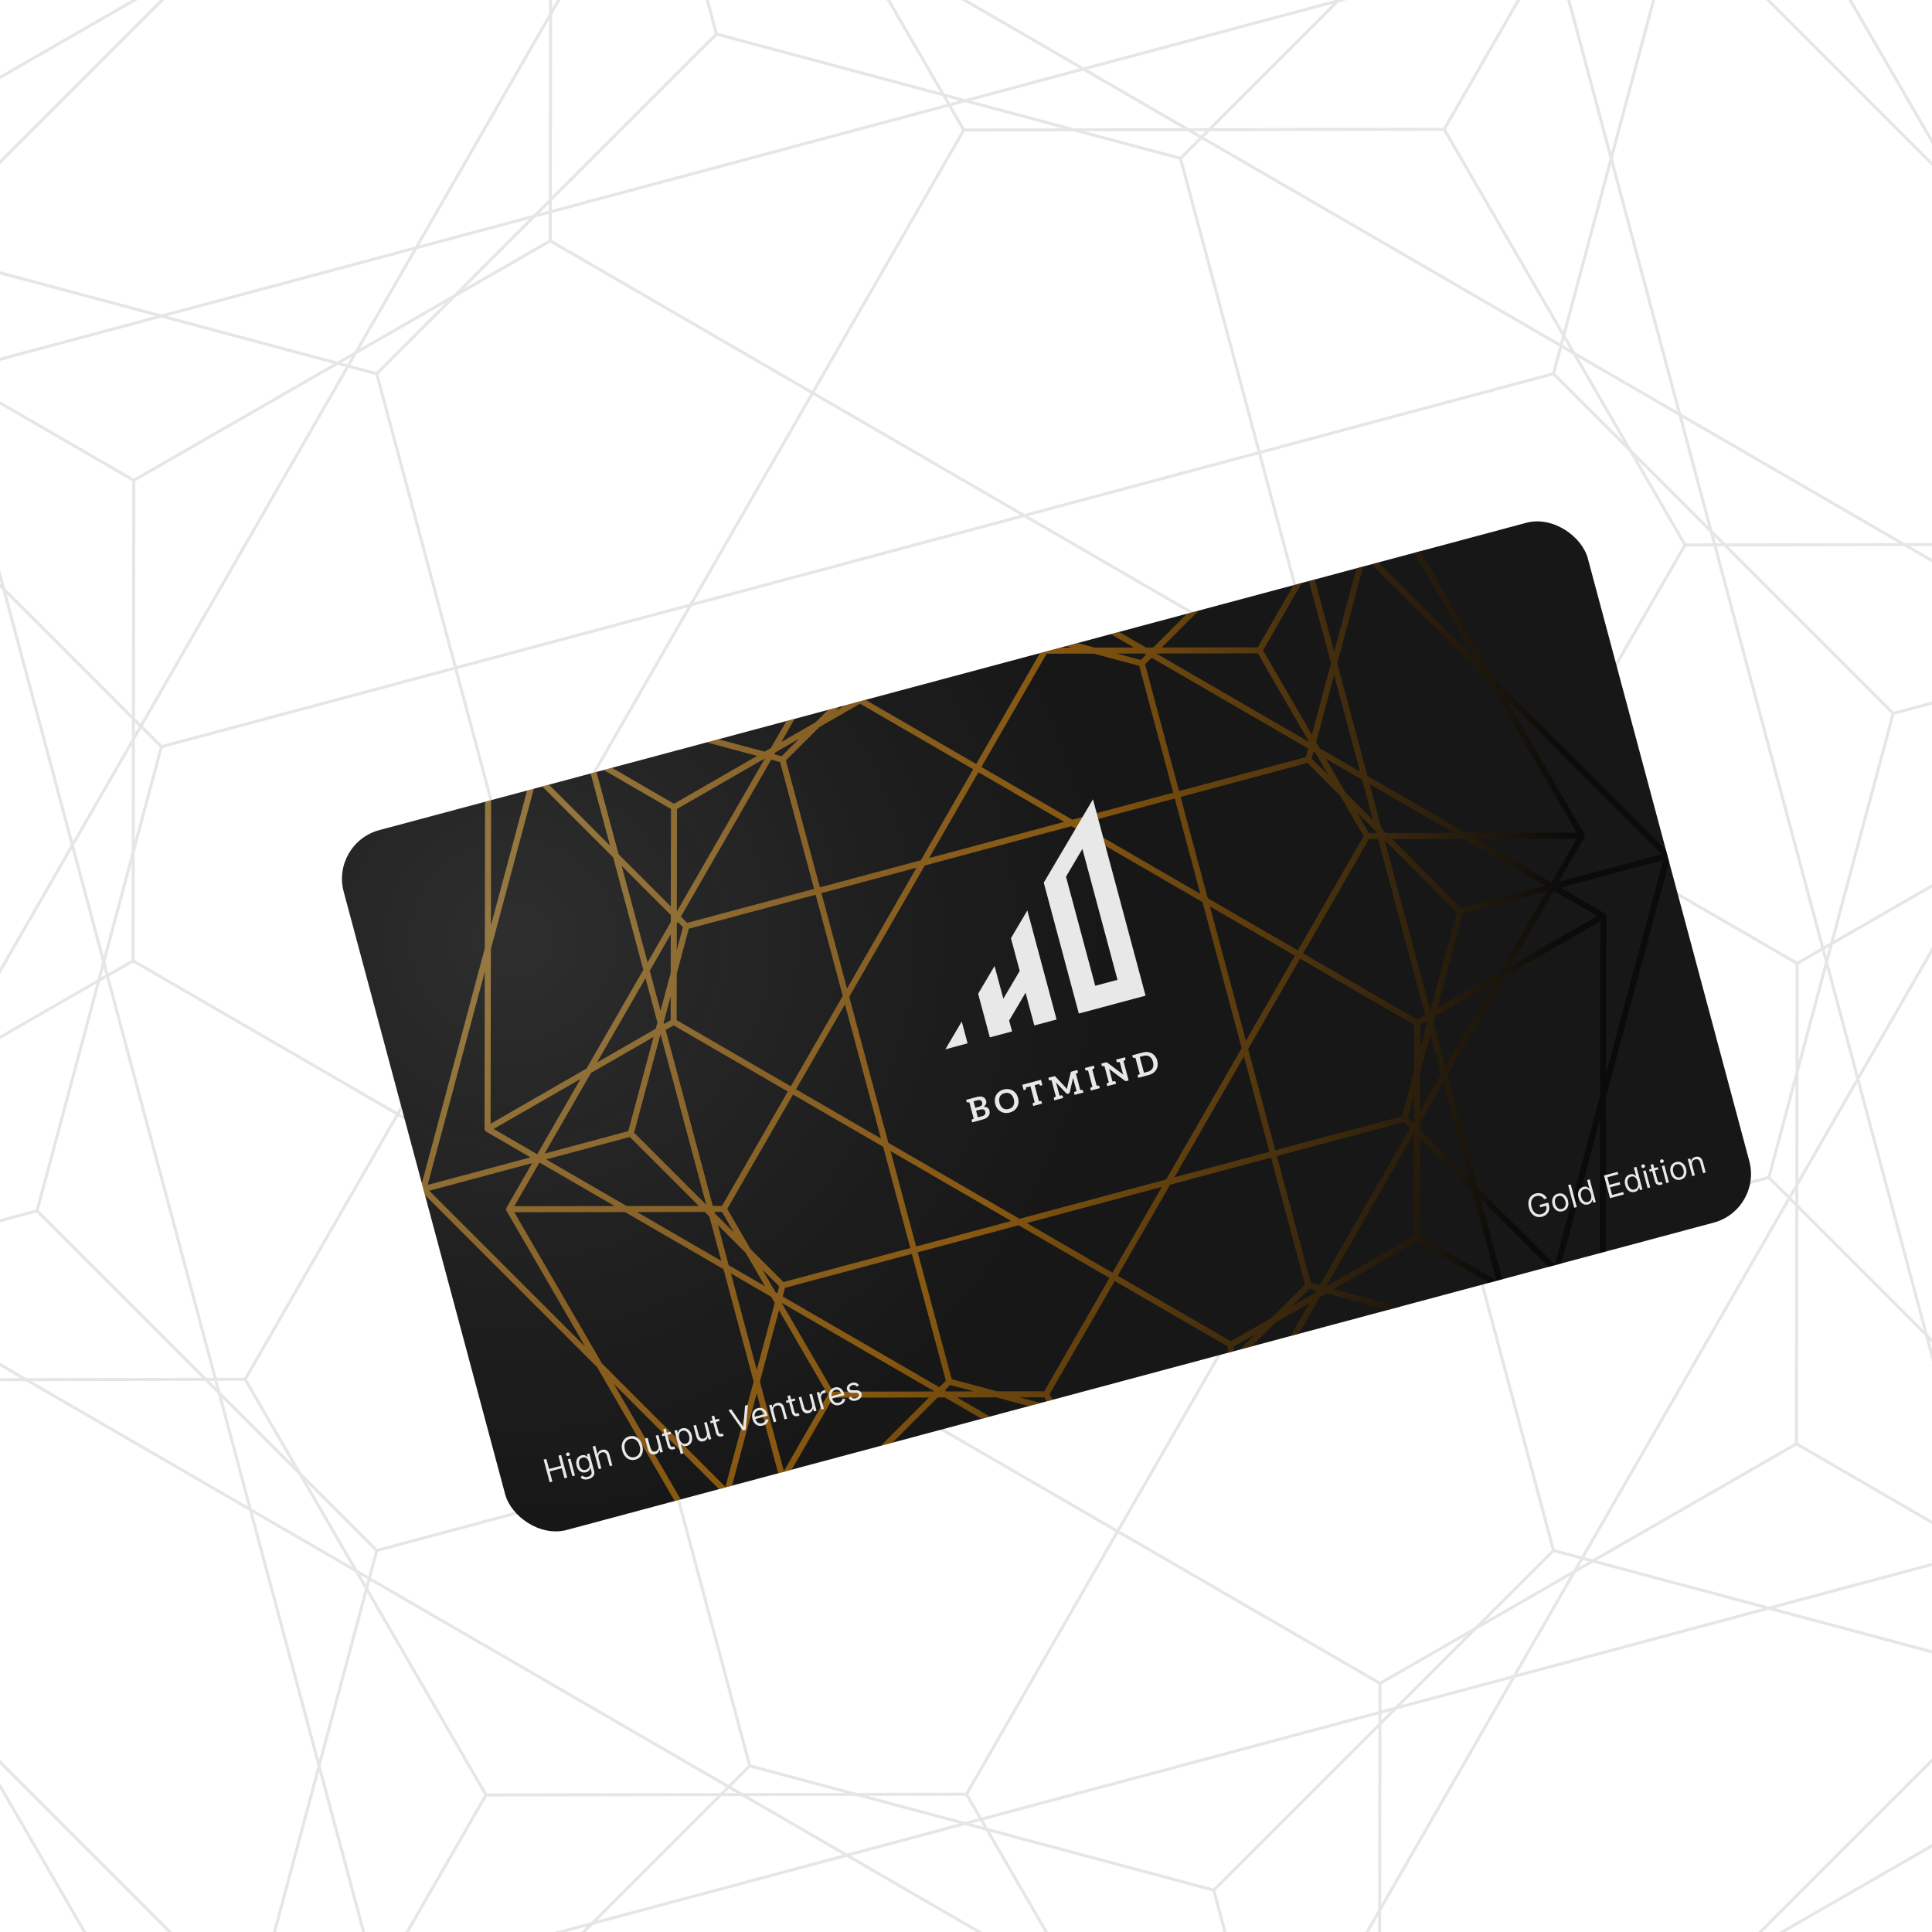 <svg width="1920" height="1920" viewBox="0 0 1920 1920" fill="none" xmlns="http://www.w3.org/2000/svg">
<g clip-path="url(#clip0_245_420)">
<rect width="1920" height="1920" fill="white"/>
<path d="M588.438 -427.308L-86.714 247.861L407.537 2092.43M588.438 -427.308L1510.72 -180.171L2004.97 1664.4M588.438 -427.308L712.004 33.845M2004.97 1664.4L1329.82 2339.57M2004.97 1664.4L1543.85 1540.84M1329.82 2339.57L407.537 2092.43M1329.82 2339.57L1206.25 1878.41M407.537 2092.43L745.099 1754.87M-86.714 247.858L374.405 371.417L712.004 33.843L1173.16 157.392L1510.72 -180.173M745.099 1754.87L1206.26 1878.42L1543.85 1540.84M745.099 1754.87L374.407 371.421M1543.85 1540.84L1173.16 157.395M1667.4 -89.712L2342.57 585.438L2095.43 1507.72M1667.4 -89.712L-177.171 404.538M1667.4 -89.712L1543.84 371.407L1881.41 709.006L1757.86 1170.16M2095.43 1507.72L250.86 2001.97M2095.43 1507.72L1757.86 1170.16M250.86 2001.97L-424.309 1326.82L-177.171 404.538M250.86 2001.97L374.42 1540.85M-177.171 404.538L160.394 742.1L36.845 1203.26L374.42 1540.85M1757.86 1170.16L374.42 1540.85M1543.84 371.41L160.394 742.103M2342.57 585.44L1881.41 709.008M36.845 1203.26L-424.308 1326.82M2199.86 719.371L2198.35 1674.22L1370.68 2150.31M2199.86 719.371L547.572 -238.052M2199.86 719.371L1786.03 957.433L1785.27 1434.86L1371.45 1672.92L1370.68 2150.31M1370.68 2150.31L-281.6 1192.9M-281.6 1192.9L-280.099 238.06M-281.6 1192.9L132.228 954.835L132.983 477.412M-280.099 238.06L547.572 -238.052M-280.099 238.06L132.983 477.412M547.572 -238.052L546.811 239.35L132.983 477.412M1786.03 957.432L546.811 239.347M1371.45 1672.92L132.229 954.838M2198.35 1674.22L1785.28 1434.86M-233.756 1371.46L244.965 2197.63L1199.8 2196.09M-233.756 1371.46L718.455 -283.84M-233.756 1371.46L243.661 1370.71L483.026 1783.79L960.443 1783.05L1199.8 2196.09M1199.8 2196.09L2152.01 540.813M2152.01 540.813L1673.28 -285.347M2152.01 540.813L1674.6 541.559L1435.23 128.476M1673.28 -285.347L718.455 -283.84M1673.28 -285.347L1435.23 128.476M718.455 -283.84L957.814 129.222L1435.23 128.476M243.661 1370.71L957.815 129.219M960.445 1783.05L1674.6 541.561M244.966 2197.62L483.028 1783.79" stroke="black" stroke-opacity="0.1" stroke-width="3" stroke-miterlimit="10" stroke-linecap="round" stroke-linejoin="round"/>
<g filter="url(#filter0_d_245_420)">
<g clip-path="url(#clip1_245_420)">
<rect x="248.633" y="777.911" width="1280" height="720" rx="50" transform="rotate(-15 248.633 777.911)" fill="#171717"/>
<path d="M793.319 337.944L491.627 639.644L712.483 1463.89M793.319 337.944L1205.44 448.378L1426.3 1272.63M793.319 337.944L848.535 544.011M1426.3 1272.63L1124.61 1574.33M1426.3 1272.63L1220.25 1217.41M1124.61 1574.33L712.483 1463.89M1124.61 1574.33L1069.39 1368.26M712.483 1463.89L863.323 1313.05M491.626 639.643L697.678 694.856L848.534 544.01L1054.6 599.218L1205.44 448.377M863.323 1313.05L1069.39 1368.26L1220.25 1217.41M863.323 1313.05L697.679 694.857M1220.25 1217.41L1054.6 599.22M1275.45 488.799L1577.16 790.491L1466.72 1202.62M1275.45 488.799L451.206 709.656M1275.45 488.799L1220.24 694.851L1371.09 845.708L1315.88 1051.78M1466.72 1202.62L642.472 1423.47M1466.72 1202.62L1315.88 1051.78M642.472 1423.47L340.772 1121.78L451.206 709.656M642.472 1423.47L697.685 1217.42M451.206 709.656L602.047 860.496L546.839 1066.56L697.685 1217.42M1315.88 1051.78L697.685 1217.42M1220.24 694.852L602.047 860.497M1577.16 790.492L1371.09 845.708M546.839 1066.57L340.772 1121.78M1513.38 850.339L1512.71 1277.01L1142.87 1489.75M1513.38 850.339L775.058 422.514M1513.38 850.339L1328.46 956.718L1328.13 1170.06L1143.21 1276.43L1142.87 1489.75M1142.87 1489.75L404.541 1061.94M404.541 1061.94L405.212 635.265M404.541 1061.94L589.461 955.557L589.798 742.219M405.212 635.265L775.058 422.514M405.212 635.265L589.798 742.219M775.058 422.514L774.718 635.841L589.798 742.219M1328.46 956.717L774.718 635.84M1143.21 1276.43L589.462 955.558M1512.71 1277.01L1328.13 1170.05M425.921 1141.72L639.838 1510.9L1066.51 1510.21M425.921 1141.72L851.417 402.053M425.921 1141.72L639.255 1141.39L746.216 1325.98L959.55 1325.64L1066.51 1510.21M1066.51 1510.21L1492 770.55M1492 770.55L1278.08 401.38M1492 770.55L1278.67 770.884L1171.71 586.297M1278.08 401.38L851.417 402.053M1278.08 401.38L1171.71 586.297M851.417 402.053L958.375 586.63L1171.71 586.297M639.255 1141.39L958.375 586.629M959.551 1325.65L1278.67 770.885M639.838 1510.9L746.216 1325.98" stroke="url(#paint0_radial_245_420)" stroke-opacity="0.5" stroke-width="6" stroke-miterlimit="10" stroke-linecap="round" stroke-linejoin="round"/>
<ellipse opacity="0.2" cx="430.895" cy="874.703" rx="591.667" ry="579.333" transform="rotate(-15 430.895 874.703)" fill="url(#paint1_radial_245_420)"/>
<path d="M466.263 1413.08L460.234 1390.58L462.958 1389.85L465.643 1399.87L477.641 1396.65L474.956 1386.63L477.68 1385.9L483.71 1408.4L480.985 1409.13L478.288 1399.07L466.291 1402.29L468.987 1412.35L466.263 1413.08ZM488.813 1407.04L484.291 1390.16L486.884 1389.47L491.406 1406.34L488.813 1407.04ZM484.856 1387C484.35 1387.13 483.869 1387.08 483.41 1386.83C482.959 1386.58 482.669 1386.22 482.539 1385.73C482.41 1385.25 482.478 1384.79 482.745 1384.35C483.019 1383.9 483.408 1383.62 483.914 1383.48C484.419 1383.34 484.897 1383.4 485.349 1383.65C485.807 1383.9 486.101 1384.26 486.231 1384.74C486.36 1385.23 486.288 1385.69 486.014 1386.13C485.747 1386.57 485.361 1386.86 484.856 1387ZM504.756 1409.92C503.504 1410.26 502.384 1410.39 501.397 1410.31C500.411 1410.23 499.549 1410.02 498.809 1409.66C498.078 1409.3 497.459 1408.88 496.95 1408.39L498.627 1406.39C498.944 1406.63 499.335 1406.9 499.799 1407.2C500.266 1407.51 500.85 1407.73 501.551 1407.85C502.262 1407.98 503.126 1407.91 504.144 1407.64C505.506 1407.27 506.542 1406.64 507.252 1405.75C507.962 1404.85 508.128 1403.7 507.751 1402.29L506.833 1398.86L506.613 1398.92C506.505 1399.28 506.336 1399.74 506.106 1400.28C505.882 1400.82 505.491 1401.36 504.933 1401.88C504.381 1402.4 503.555 1402.8 502.456 1403.1C501.094 1403.46 499.784 1403.47 498.528 1403.12C497.278 1402.76 496.174 1402.05 495.214 1400.99C494.262 1399.92 493.55 1398.51 493.079 1396.76C492.616 1395.03 492.517 1393.44 492.781 1392C493.044 1390.54 493.623 1389.32 494.518 1388.33C495.412 1387.33 496.569 1386.64 497.99 1386.26C499.089 1385.96 500.01 1385.91 500.752 1386.1C501.5 1386.29 502.108 1386.57 502.576 1386.93C503.05 1387.29 503.421 1387.6 503.69 1387.84L503.953 1387.77L503.235 1385.09L505.74 1384.41L510.391 1401.77C510.78 1403.22 510.766 1404.49 510.35 1405.58C509.944 1406.67 509.244 1407.57 508.252 1408.29C507.269 1409.02 506.104 1409.56 504.756 1409.92ZM502.184 1400.68C503.224 1400.4 504.039 1399.92 504.629 1399.25C505.22 1398.59 505.582 1397.76 505.716 1396.76C505.85 1395.77 505.75 1394.65 505.417 1393.4C505.091 1392.19 504.62 1391.16 504.005 1390.33C503.389 1389.5 502.652 1388.92 501.793 1388.58C500.934 1388.25 499.977 1388.22 498.922 1388.5C497.823 1388.8 496.982 1389.32 496.399 1390.07C495.823 1390.82 495.478 1391.72 495.363 1392.75C495.255 1393.79 495.354 1394.87 495.66 1396.02C495.974 1397.19 496.435 1398.18 497.043 1398.98C497.656 1399.77 498.394 1400.33 499.256 1400.65C500.124 1400.96 501.1 1400.97 502.184 1400.68ZM514.881 1389.17L517.601 1399.32L515.008 1400.02L508.979 1377.52L511.572 1376.82L513.786 1385.08L514.005 1385.03C514.167 1384.05 514.575 1383.2 515.229 1382.47C515.888 1381.74 516.88 1381.19 518.206 1380.84C519.356 1380.53 520.425 1380.49 521.413 1380.72C522.399 1380.94 523.256 1381.46 523.986 1382.28C524.72 1383.09 525.282 1384.22 525.67 1385.67L528.544 1396.39L525.951 1397.09L523.125 1386.54C522.765 1385.2 522.14 1384.26 521.248 1383.71C520.361 1383.15 519.306 1383.04 518.083 1383.37C517.233 1383.6 516.52 1383.98 515.942 1384.52C515.372 1385.06 514.984 1385.72 514.781 1386.51C514.584 1387.3 514.618 1388.19 514.881 1389.17ZM558.311 1376.36C558.947 1378.73 559.068 1380.9 558.674 1382.85C558.28 1384.81 557.462 1386.46 556.219 1387.8C554.976 1389.14 553.395 1390.06 551.476 1390.58C549.557 1391.09 547.724 1391.08 545.979 1390.54C544.234 1390 542.701 1388.99 541.381 1387.49C540.061 1385.99 539.083 1384.05 538.447 1381.68C537.811 1379.31 537.69 1377.14 538.084 1375.18C538.477 1373.22 539.296 1371.58 540.539 1370.24C541.782 1368.9 543.363 1367.97 545.282 1367.46C547.201 1366.95 549.033 1366.96 550.778 1367.49C552.524 1368.03 554.057 1369.05 555.377 1370.55C556.697 1372.05 557.675 1373.98 558.311 1376.36ZM555.674 1377.06C555.152 1375.12 554.385 1373.56 553.374 1372.39C552.371 1371.23 551.223 1370.45 549.933 1370.05C548.65 1369.66 547.327 1369.64 545.965 1370.01C544.602 1370.37 543.46 1371.05 542.539 1372.03C541.625 1373.02 541.021 1374.27 540.729 1375.78C540.443 1377.29 540.561 1379.02 541.083 1380.97C541.606 1382.92 542.368 1384.48 543.372 1385.65C544.383 1386.81 545.53 1387.59 546.813 1387.99C548.104 1388.38 549.43 1388.39 550.793 1388.03C552.155 1387.66 553.293 1386.99 554.207 1386.01C555.129 1385.02 555.732 1383.77 556.018 1382.26C556.311 1380.74 556.196 1379.01 555.674 1377.06ZM574.341 1376.72L571.668 1366.75L574.261 1366.05L578.783 1382.93L576.19 1383.62L575.425 1380.77L575.249 1380.82C575.083 1381.78 574.663 1382.67 573.989 1383.5C573.313 1384.31 572.338 1384.89 571.063 1385.23C570.009 1385.52 569.009 1385.54 568.065 1385.3C567.119 1385.05 566.286 1384.52 565.566 1383.7C564.844 1382.88 564.291 1381.76 563.907 1380.32L561.033 1369.6L563.626 1368.9L566.452 1379.45C566.782 1380.68 567.389 1381.57 568.274 1382.12C569.166 1382.66 570.15 1382.79 571.227 1382.51C571.872 1382.33 572.483 1381.99 573.061 1381.48C573.647 1380.97 574.075 1380.32 574.347 1379.51C574.626 1378.71 574.624 1377.78 574.341 1376.72ZM586.349 1362.82L586.938 1365.01L578.193 1367.36L577.604 1365.16L586.349 1362.82ZM579.07 1360.43L581.662 1359.74L585.972 1375.82C586.169 1376.55 586.422 1377.08 586.732 1377.38C587.048 1377.68 587.391 1377.85 587.762 1377.89C588.137 1377.91 588.516 1377.87 588.897 1377.77C589.182 1377.69 589.413 1377.62 589.588 1377.54C589.761 1377.45 589.9 1377.38 590.004 1377.33L591.155 1379.52C590.997 1379.63 590.769 1379.77 590.472 1379.92C590.177 1380.07 589.788 1380.22 589.304 1380.35C588.572 1380.54 587.812 1380.58 587.024 1380.45C586.244 1380.32 585.537 1380 584.903 1379.48C584.276 1378.95 583.831 1378.2 583.568 1377.22L579.07 1360.43ZM596.467 1384.97L590.25 1361.77L592.755 1361.1L593.473 1363.78L593.781 1363.7C593.893 1363.35 594.056 1362.91 594.271 1362.36C594.492 1361.81 594.873 1361.27 595.414 1360.74C595.96 1360.2 596.783 1359.78 597.882 1359.49C599.303 1359.11 600.65 1359.13 601.925 1359.55C603.199 1359.97 604.315 1360.75 605.272 1361.89C606.229 1363.03 606.945 1364.49 607.42 1366.26C607.899 1368.05 608.01 1369.68 607.754 1371.15C607.495 1372.62 606.924 1373.85 606.039 1374.86C605.153 1375.86 604.007 1376.55 602.6 1376.92C601.516 1377.22 600.6 1377.27 599.852 1377.08C599.102 1376.89 598.49 1376.61 598.014 1376.25C597.537 1375.87 597.162 1375.56 596.889 1375.3L596.67 1375.36L599.06 1384.28L596.467 1384.97ZM595.06 1369.52C595.401 1370.8 595.889 1371.87 596.524 1372.75C597.156 1373.61 597.905 1374.23 598.77 1374.58C599.633 1374.93 600.585 1374.97 601.625 1374.69C602.709 1374.4 603.537 1373.87 604.109 1373.11C604.686 1372.33 605.028 1371.41 605.133 1370.33C605.243 1369.25 605.138 1368.11 604.816 1366.91C604.498 1365.72 604.028 1364.7 603.407 1363.85C602.791 1362.99 602.042 1362.37 601.16 1362.01C600.284 1361.64 599.297 1361.61 598.198 1361.9C597.143 1362.18 596.329 1362.69 595.754 1363.42C595.178 1364.14 594.834 1365.02 594.723 1366.07C594.61 1367.11 594.722 1368.27 595.06 1369.52ZM622.411 1363.84L619.738 1353.87L622.331 1353.17L626.853 1370.05L624.26 1370.74L623.494 1367.89L623.319 1367.93C623.153 1368.9 622.733 1369.79 622.059 1370.62C621.383 1371.43 620.407 1372.01 619.133 1372.35C618.078 1372.64 617.079 1372.66 616.135 1372.42C615.189 1372.17 614.356 1371.64 613.636 1370.82C612.914 1370 612.361 1368.88 611.976 1367.44L609.103 1356.72L611.696 1356.02L614.522 1366.57C614.852 1367.8 615.459 1368.69 616.344 1369.24C617.236 1369.78 618.22 1369.91 619.297 1369.62C619.941 1369.45 620.553 1369.11 621.131 1368.6C621.717 1368.09 622.145 1367.44 622.417 1366.63C622.696 1365.83 622.694 1364.9 622.411 1363.84ZM634.419 1349.93L635.008 1352.13L626.262 1354.48L625.674 1352.28L634.419 1349.93ZM627.139 1347.55L629.732 1346.86L634.042 1362.94C634.238 1363.67 634.492 1364.2 634.802 1364.5C635.118 1364.8 635.461 1364.97 635.831 1365.01C636.207 1365.03 636.585 1364.99 636.966 1364.89C637.252 1364.81 637.482 1364.74 637.658 1364.66C637.831 1364.57 637.97 1364.5 638.074 1364.45L639.225 1366.64C639.067 1366.75 638.839 1366.88 638.542 1367.04C638.247 1367.19 637.857 1367.34 637.374 1367.47C636.641 1367.66 635.881 1367.7 635.094 1367.57C634.314 1367.44 633.606 1367.12 632.972 1366.6C632.345 1366.07 631.9 1365.32 631.637 1364.34L627.139 1347.55ZM646.788 1340.59L658.543 1357.74L658.807 1357.67L660.412 1336.94L663.268 1336.18L661.035 1360.89L658.223 1361.64L643.932 1341.36L646.788 1340.59ZM678.049 1356.71C676.423 1357.14 674.924 1357.16 673.553 1356.76C672.186 1356.35 671.011 1355.58 670.026 1354.45C669.047 1353.32 668.326 1351.89 667.863 1350.16C667.4 1348.43 667.306 1346.82 667.583 1345.34C667.865 1343.84 668.474 1342.57 669.411 1341.52C670.354 1340.47 671.587 1339.74 673.11 1339.33C673.989 1339.1 674.897 1339.01 675.832 1339.07C676.767 1339.14 677.675 1339.4 678.555 1339.88C679.433 1340.34 680.225 1341.05 680.931 1342.02C681.637 1342.98 682.201 1344.25 682.623 1345.83L682.917 1346.93L669.909 1350.41L669.308 1348.17L679.68 1345.39C679.424 1344.44 679.006 1343.64 678.425 1343C677.852 1342.35 677.159 1341.9 676.347 1341.66C675.543 1341.41 674.672 1341.41 673.734 1341.66C672.702 1341.94 671.877 1342.43 671.26 1343.15C670.648 1343.85 670.25 1344.67 670.065 1345.59C669.88 1346.51 669.912 1347.44 670.161 1348.37L670.562 1349.86C670.903 1351.13 671.412 1352.16 672.089 1352.92C672.771 1353.68 673.57 1354.19 674.485 1354.44C675.397 1354.68 676.377 1354.66 677.425 1354.38C678.106 1354.2 678.696 1353.94 679.194 1353.6C679.698 1353.25 680.099 1352.83 680.398 1352.33C680.695 1351.83 680.874 1351.26 680.937 1350.61L683.631 1350.64C683.595 1351.56 683.352 1352.43 682.902 1353.24C682.45 1354.05 681.814 1354.75 680.995 1355.35C680.174 1355.95 679.192 1356.4 678.049 1356.71ZM688.759 1342.58L691.479 1352.73L688.887 1353.43L684.365 1336.55L686.87 1335.88L687.576 1338.52L687.796 1338.46C687.962 1337.5 688.378 1336.65 689.044 1335.91C689.709 1335.17 690.678 1334.62 691.953 1334.28C693.095 1333.98 694.158 1333.94 695.14 1334.18C696.121 1334.41 696.976 1334.94 697.705 1335.76C698.432 1336.57 698.988 1337.69 699.373 1339.12L702.246 1349.85L699.654 1350.54L696.827 1340C696.472 1338.67 695.851 1337.73 694.964 1337.17C694.076 1336.61 693.031 1336.49 691.83 1336.81C691.002 1337.03 690.31 1337.41 689.755 1337.95C689.206 1338.48 688.837 1339.14 688.648 1339.93C688.459 1340.71 688.496 1341.6 688.759 1342.58ZM709.802 1329.74L710.39 1331.93L701.645 1334.28L701.056 1332.08L709.802 1329.74ZM702.522 1327.35L705.115 1326.66L709.425 1342.74C709.621 1343.48 709.874 1344 710.185 1344.31C710.501 1344.61 710.844 1344.77 711.214 1344.81C711.59 1344.83 711.968 1344.79 712.349 1344.69C712.635 1344.62 712.865 1344.54 713.04 1344.46C713.214 1344.37 713.352 1344.31 713.456 1344.25L714.608 1346.44C714.449 1346.55 714.222 1346.69 713.924 1346.84C713.629 1346.99 713.24 1347.14 712.756 1347.27C712.024 1347.46 711.264 1347.5 710.476 1347.37C709.696 1347.24 708.989 1346.92 708.355 1346.4C707.728 1345.87 707.283 1345.12 707.02 1344.14L702.522 1327.35ZM727.01 1335.82L724.337 1325.84L726.93 1325.15L731.452 1342.02L728.859 1342.72L728.094 1339.86L727.918 1339.91C727.752 1340.87 727.332 1341.76 726.658 1342.59C725.982 1343.41 725.007 1343.98 723.732 1344.33C722.677 1344.61 721.678 1344.63 720.734 1344.39C719.788 1344.14 718.955 1343.61 718.235 1342.8C717.513 1341.98 716.96 1340.85 716.575 1339.41L713.702 1328.69L716.295 1328L719.121 1338.54C719.451 1339.77 720.058 1340.66 720.943 1341.21C721.835 1341.76 722.819 1341.89 723.896 1341.6C724.54 1341.42 725.152 1341.08 725.73 1340.58C726.316 1340.07 726.744 1339.41 727.016 1338.61C727.295 1337.8 727.293 1336.87 727.01 1335.82ZM736.201 1340.75L731.679 1323.87L734.184 1323.2L734.867 1325.75L735.043 1325.7C735.127 1324.79 735.502 1323.96 736.168 1323.22C736.834 1322.49 737.673 1321.99 738.684 1321.71C738.874 1321.66 739.113 1321.6 739.401 1321.53C739.689 1321.47 739.908 1321.42 740.058 1321.39L740.764 1324.03C740.671 1324.03 740.46 1324.05 740.134 1324.09C739.812 1324.12 739.48 1324.19 739.135 1324.28C738.315 1324.5 737.629 1324.87 737.076 1325.38C736.529 1325.89 736.15 1326.5 735.937 1327.2C735.73 1327.89 735.728 1328.61 735.932 1329.38L738.794 1340.06L736.201 1340.75ZM754.368 1336.26C752.742 1336.69 751.243 1336.71 749.872 1336.31C748.506 1335.9 747.33 1335.13 746.346 1334C745.366 1332.87 744.645 1331.44 744.182 1329.71C743.719 1327.98 743.625 1326.37 743.902 1324.89C744.184 1323.39 744.794 1322.12 745.731 1321.07C746.673 1320.02 747.906 1319.29 749.43 1318.88C750.309 1318.65 751.216 1318.56 752.151 1318.62C753.087 1318.69 753.994 1318.95 754.874 1319.43C755.752 1319.89 756.544 1320.6 757.25 1321.57C757.956 1322.53 758.52 1323.8 758.942 1325.38L759.236 1326.48L746.228 1329.96L745.627 1327.72L755.999 1324.94C755.744 1323.99 755.326 1323.19 754.744 1322.55C754.171 1321.9 753.478 1321.45 752.666 1321.21C751.862 1320.96 750.991 1320.96 750.054 1321.21C749.021 1321.49 748.196 1321.98 747.579 1322.7C746.967 1323.4 746.569 1324.22 746.384 1325.14C746.199 1326.06 746.231 1326.99 746.48 1327.92L746.881 1329.41C747.222 1330.68 747.731 1331.71 748.408 1332.47C749.091 1333.23 749.889 1333.74 750.804 1333.99C751.717 1334.23 752.697 1334.21 753.744 1333.93C754.425 1333.75 755.015 1333.49 755.513 1333.15C756.017 1332.8 756.418 1332.38 756.717 1331.88C757.014 1331.38 757.194 1330.81 757.256 1330.16L759.95 1330.19C759.914 1331.11 759.671 1331.98 759.221 1332.79C758.769 1333.6 758.134 1334.3 757.314 1334.9C756.493 1335.5 755.511 1335.95 754.368 1336.26ZM773.65 1316.68L771.498 1317.96C771.247 1317.61 770.93 1317.29 770.546 1317C770.168 1316.71 769.704 1316.5 769.156 1316.39C768.608 1316.28 767.957 1316.32 767.202 1316.52C766.17 1316.8 765.373 1317.27 764.812 1317.93C764.256 1318.58 764.076 1319.27 764.27 1319.99C764.443 1320.64 764.813 1321.08 765.382 1321.33C765.951 1321.58 766.767 1321.69 767.83 1321.68L770.5 1321.62C772.107 1321.58 773.381 1321.84 774.323 1322.4C775.263 1322.95 775.891 1323.81 776.207 1324.99C776.466 1325.96 776.419 1326.9 776.067 1327.81C775.721 1328.72 775.113 1329.52 774.242 1330.23C773.371 1330.93 772.28 1331.46 770.969 1331.81C769.248 1332.27 767.723 1332.28 766.395 1331.84C765.067 1331.39 764.06 1330.49 763.375 1329.14L765.671 1327.86C766.149 1328.71 766.775 1329.27 767.548 1329.55C768.329 1329.83 769.251 1329.82 770.313 1329.54C771.521 1329.21 772.412 1328.7 772.985 1328C773.564 1327.28 773.756 1326.57 773.562 1325.84C773.405 1325.25 773.068 1324.82 772.552 1324.53C772.034 1324.24 771.323 1324.11 770.421 1324.14L767.431 1324.23C765.788 1324.28 764.5 1324.02 763.569 1323.44C762.643 1322.86 762.024 1321.98 761.712 1320.82C761.457 1319.87 761.499 1318.95 761.837 1318.08C762.183 1317.2 762.765 1316.43 763.584 1315.76C764.409 1315.09 765.415 1314.6 766.602 1314.28C768.272 1313.83 769.681 1313.85 770.829 1314.33C771.985 1314.8 772.925 1315.59 773.65 1316.68Z" fill="#E8E8E8"/>
<path d="M1454.56 1131.69C1454.12 1131.01 1453.62 1130.43 1453.07 1129.95C1452.52 1129.46 1451.92 1129.08 1451.27 1128.81C1450.62 1128.54 1449.93 1128.38 1449.19 1128.34C1448.45 1128.31 1447.67 1128.4 1446.86 1128.62C1445.53 1128.97 1444.41 1129.64 1443.5 1130.62C1442.59 1131.6 1442 1132.85 1441.71 1134.36C1441.42 1135.88 1441.54 1137.61 1442.07 1139.56C1442.59 1141.5 1443.35 1143.06 1444.36 1144.23C1445.38 1145.39 1446.53 1146.17 1447.83 1146.56C1449.13 1146.95 1450.47 1146.96 1451.86 1146.59C1453.15 1146.24 1454.21 1145.66 1455.05 1144.85C1455.89 1144.03 1456.45 1143.04 1456.72 1141.88C1457.01 1140.71 1456.97 1139.44 1456.6 1138.06L1457.48 1138.02L1450.71 1139.83L1450.06 1137.41L1458.63 1135.12L1459.28 1137.53C1459.78 1139.39 1459.81 1141.1 1459.39 1142.69C1458.97 1144.27 1458.17 1145.62 1456.99 1146.74C1455.81 1147.86 1454.33 1148.66 1452.55 1149.14C1450.55 1149.67 1448.68 1149.67 1446.92 1149.14C1445.16 1148.6 1443.64 1147.58 1442.33 1146.08C1441.03 1144.57 1440.06 1142.64 1439.43 1140.26C1438.95 1138.48 1438.76 1136.82 1438.86 1135.27C1438.96 1133.71 1439.31 1132.31 1439.92 1131.07C1440.53 1129.84 1441.37 1128.79 1442.42 1127.93C1443.48 1127.07 1444.73 1126.45 1446.18 1126.07C1447.36 1125.75 1448.52 1125.63 1449.64 1125.72C1450.76 1125.79 1451.82 1126.05 1452.8 1126.48C1453.78 1126.91 1454.67 1127.5 1455.45 1128.26C1456.23 1129 1456.87 1129.9 1457.37 1130.93L1454.56 1131.69ZM1472.91 1143.73C1471.39 1144.13 1469.96 1144.13 1468.61 1143.71C1467.27 1143.29 1466.11 1142.52 1465.11 1141.39C1464.13 1140.25 1463.4 1138.82 1462.93 1137.07C1462.46 1135.31 1462.37 1133.7 1462.66 1132.21C1462.95 1130.73 1463.57 1129.47 1464.52 1128.44C1465.47 1127.41 1466.71 1126.69 1468.24 1126.28C1469.76 1125.87 1471.19 1125.88 1472.53 1126.29C1473.87 1126.71 1475.04 1127.49 1476.03 1128.63C1477.02 1129.77 1477.76 1131.22 1478.23 1132.97C1478.7 1134.72 1478.78 1136.33 1478.49 1137.8C1478.2 1139.28 1477.58 1140.53 1476.62 1141.57C1475.67 1142.6 1474.44 1143.32 1472.91 1143.73ZM1472.29 1141.4C1473.45 1141.09 1474.32 1140.53 1474.91 1139.74C1475.49 1138.95 1475.84 1138.02 1475.94 1136.96C1476.04 1135.89 1475.94 1134.8 1475.64 1133.67C1475.33 1132.54 1474.87 1131.54 1474.25 1130.66C1473.63 1129.78 1472.87 1129.14 1471.96 1128.74C1471.05 1128.34 1470.02 1128.3 1468.86 1128.61C1467.7 1128.92 1466.83 1129.47 1466.25 1130.27C1465.66 1131.07 1465.32 1132.01 1465.22 1133.08C1465.12 1134.15 1465.23 1135.25 1465.53 1136.38C1465.83 1137.51 1466.29 1138.51 1466.91 1139.38C1467.53 1140.25 1468.29 1140.88 1469.19 1141.27C1470.1 1141.66 1471.13 1141.71 1472.29 1141.4ZM1480.99 1117.07L1487.02 1139.57L1484.42 1140.26L1478.39 1117.76L1480.99 1117.07ZM1498.23 1136.94C1496.83 1137.32 1495.49 1137.3 1494.22 1136.87C1492.95 1136.44 1491.84 1135.66 1490.88 1134.52C1489.92 1133.37 1489.2 1131.9 1488.72 1130.12C1488.25 1128.34 1488.14 1126.72 1488.4 1125.26C1488.66 1123.79 1489.24 1122.56 1490.13 1121.55C1491.02 1120.55 1492.18 1119.86 1493.6 1119.48C1494.7 1119.19 1495.62 1119.14 1496.35 1119.33C1497.09 1119.52 1497.69 1119.8 1498.15 1120.17C1498.62 1120.53 1498.99 1120.83 1499.26 1121.08L1499.48 1121.02L1497.25 1112.71L1499.84 1112.02L1505.87 1134.52L1503.37 1135.19L1502.67 1132.6L1502.36 1132.68C1502.26 1133.04 1502.09 1133.5 1501.86 1134.06C1501.64 1134.62 1501.24 1135.16 1500.69 1135.71C1500.14 1136.24 1499.32 1136.65 1498.23 1136.94ZM1497.96 1134.52C1499 1134.24 1499.81 1133.73 1500.38 1133C1500.95 1132.26 1501.29 1131.35 1501.41 1130.29C1501.52 1129.21 1501.4 1128.04 1501.06 1126.76C1500.72 1125.5 1500.25 1124.45 1499.63 1123.6C1499.01 1122.75 1498.27 1122.15 1497.41 1121.82C1496.55 1121.48 1495.59 1121.45 1494.53 1121.73C1493.43 1122.02 1492.59 1122.55 1492.01 1123.31C1491.44 1124.06 1491.09 1124.97 1490.98 1126.02C1490.88 1127.07 1490.99 1128.19 1491.31 1129.38C1491.63 1130.58 1492.1 1131.62 1492.73 1132.5C1493.37 1133.38 1494.12 1134.01 1495 1134.39C1495.89 1134.77 1496.88 1134.81 1497.96 1134.52ZM1520.03 1130.72L1514 1108.22L1527.58 1104.58L1528.23 1107L1517.38 1109.91L1519.41 1117.51L1529.57 1114.79L1530.21 1117.21L1520.06 1119.93L1522.11 1127.58L1533.14 1124.62L1533.79 1127.04L1520.03 1130.72ZM1544.64 1124.51C1543.23 1124.88 1541.9 1124.86 1540.63 1124.44C1539.36 1124.01 1538.25 1123.22 1537.29 1122.08C1536.33 1120.94 1535.61 1119.47 1535.13 1117.68C1534.66 1115.91 1534.55 1114.29 1534.81 1112.82C1535.07 1111.35 1535.64 1110.12 1536.54 1109.12C1537.43 1108.12 1538.59 1107.43 1540.01 1107.05C1541.11 1106.75 1542.02 1106.7 1542.76 1106.9C1543.5 1107.09 1544.1 1107.36 1544.56 1107.74C1545.03 1108.1 1545.39 1108.4 1545.66 1108.64L1545.88 1108.58L1543.66 1100.28L1546.25 1099.58L1552.28 1122.08L1549.78 1122.75L1549.08 1120.16L1548.77 1120.24C1548.66 1120.6 1548.5 1121.06 1548.27 1121.63C1548.04 1122.18 1547.65 1122.73 1547.1 1123.27C1546.54 1123.8 1545.72 1124.22 1544.64 1124.51ZM1544.37 1122.08C1545.41 1121.8 1546.21 1121.3 1546.79 1120.56C1547.36 1119.82 1547.7 1118.92 1547.81 1117.85C1547.93 1116.78 1547.81 1115.6 1547.47 1114.33C1547.13 1113.07 1546.65 1112.01 1546.03 1111.17C1545.41 1110.31 1544.67 1109.72 1543.81 1109.38C1542.95 1109.04 1542 1109.01 1540.94 1109.29C1539.84 1109.59 1539 1110.12 1538.42 1110.88C1537.84 1111.63 1537.5 1112.53 1537.39 1113.59C1537.29 1114.64 1537.4 1115.75 1537.71 1116.94C1538.04 1118.14 1538.51 1119.18 1539.14 1120.07C1539.78 1120.94 1540.53 1121.57 1541.41 1121.96C1542.3 1122.33 1543.28 1122.37 1544.37 1122.08ZM1557.39 1120.71L1552.87 1103.84L1555.46 1103.14L1559.98 1120.02L1557.39 1120.71ZM1553.43 1100.67C1552.93 1100.81 1552.44 1100.75 1551.99 1100.51C1551.53 1100.26 1551.24 1099.89 1551.11 1099.41C1550.99 1098.93 1551.05 1098.46 1551.32 1098.02C1551.59 1097.58 1551.98 1097.29 1552.49 1097.16C1553 1097.02 1553.47 1097.08 1553.92 1097.33C1554.38 1097.57 1554.68 1097.94 1554.81 1098.42C1554.94 1098.9 1554.86 1099.37 1554.59 1099.81C1554.32 1100.25 1553.94 1100.54 1553.43 1100.67ZM1567.55 1099.9L1568.14 1102.1L1559.39 1104.44L1558.8 1102.25L1567.55 1099.9ZM1560.27 1097.52L1562.86 1096.83L1567.17 1112.91C1567.37 1113.64 1567.62 1114.16 1567.93 1114.47C1568.25 1114.77 1568.59 1114.94 1568.96 1114.97C1569.34 1115 1569.71 1114.96 1570.1 1114.86C1570.38 1114.78 1570.61 1114.71 1570.79 1114.63C1570.96 1114.54 1571.1 1114.47 1571.2 1114.42L1572.35 1116.61C1572.2 1116.72 1571.97 1116.85 1571.67 1117C1571.38 1117.16 1570.99 1117.31 1570.5 1117.43C1569.77 1117.63 1569.01 1117.67 1568.22 1117.54C1567.44 1117.41 1566.74 1117.09 1566.1 1116.57C1565.47 1116.04 1565.03 1115.29 1564.77 1114.31L1560.27 1097.52ZM1575.97 1115.73L1571.45 1098.86L1574.04 1098.16L1578.56 1115.04L1575.97 1115.73ZM1572.01 1095.69C1571.51 1095.83 1571.03 1095.77 1570.57 1095.53C1570.12 1095.28 1569.83 1094.91 1569.7 1094.43C1569.57 1093.95 1569.64 1093.48 1569.9 1093.04C1570.18 1092.6 1570.57 1092.31 1571.07 1092.18C1571.58 1092.04 1572.05 1092.1 1572.51 1092.35C1572.96 1092.59 1573.26 1092.96 1573.39 1093.44C1573.52 1093.92 1573.45 1094.39 1573.17 1094.83C1572.9 1095.27 1572.52 1095.56 1572.01 1095.69ZM1590.26 1112.28C1588.74 1112.69 1587.3 1112.69 1585.96 1112.27C1584.62 1111.85 1583.46 1111.07 1582.46 1109.94C1581.48 1108.81 1580.75 1107.37 1580.28 1105.63C1579.81 1103.87 1579.72 1102.25 1580.01 1100.77C1580.3 1099.29 1580.92 1098.03 1581.87 1097C1582.82 1095.96 1584.06 1095.24 1585.59 1094.83C1587.11 1094.43 1588.54 1094.43 1589.88 1094.85C1591.22 1095.27 1592.39 1096.05 1593.38 1097.19C1594.37 1098.33 1595.11 1099.77 1595.58 1101.53C1596.04 1103.27 1596.13 1104.88 1595.83 1106.36C1595.55 1107.84 1594.93 1109.09 1593.97 1110.12C1593.02 1111.15 1591.79 1111.87 1590.26 1112.28ZM1589.64 1109.95C1590.8 1109.64 1591.67 1109.09 1592.26 1108.3C1592.84 1107.5 1593.19 1106.58 1593.29 1105.51C1593.39 1104.45 1593.29 1103.35 1592.98 1102.23C1592.68 1101.1 1592.22 1100.1 1591.6 1099.22C1590.98 1098.34 1590.22 1097.7 1589.31 1097.3C1588.4 1096.9 1587.37 1096.85 1586.21 1097.16C1585.05 1097.47 1584.18 1098.03 1583.6 1098.83C1583.01 1099.63 1582.67 1100.57 1582.57 1101.64C1582.47 1102.71 1582.57 1103.81 1582.88 1104.93C1583.18 1106.06 1583.64 1107.06 1584.26 1107.93C1584.87 1108.8 1585.64 1109.43 1586.54 1109.83C1587.45 1110.22 1588.48 1110.26 1589.64 1109.95ZM1601.65 1097.97L1604.37 1108.13L1601.77 1108.82L1597.25 1091.95L1599.76 1091.27L1600.46 1093.91L1600.68 1093.85C1600.85 1092.89 1601.26 1092.04 1601.93 1091.3C1602.59 1090.56 1603.56 1090.02 1604.84 1089.68C1605.98 1089.37 1607.04 1089.34 1608.03 1089.58C1609.01 1089.81 1609.86 1090.33 1610.59 1091.15C1611.32 1091.96 1611.87 1093.08 1612.26 1094.52L1615.13 1105.24L1612.54 1105.94L1609.71 1095.39C1609.36 1094.06 1608.74 1093.12 1607.85 1092.57C1606.96 1092 1605.92 1091.88 1604.72 1092.21C1603.89 1092.43 1603.2 1092.81 1602.64 1093.34C1602.09 1093.87 1601.72 1094.53 1601.53 1095.32C1601.35 1096.11 1601.38 1096.99 1601.65 1097.97Z" fill="#E8E8E8"/>
<path d="M897.36 1039.96C900.615 1039.82 902.597 1041.06 903.304 1043.7C903.558 1044.65 903.608 1045.58 903.452 1046.48C903.302 1047.41 902.964 1048.25 902.438 1049.01C901.947 1049.74 901.223 1050.42 900.265 1051.05C899.364 1051.65 898.253 1052.12 896.933 1052.47L886.135 1055.37L885.646 1053.54C885.508 1053.03 885.68 1052.64 886.163 1052.38L886.34 1052.3C886.402 1052.28 886.461 1052.25 886.517 1052.21C886.594 1052.17 886.682 1052.13 886.779 1052.08L887.666 1051.67L883.314 1035.43L882.344 1035.53C882.236 1035.53 882.137 1035.54 882.049 1035.54C881.982 1035.53 881.917 1035.54 881.855 1035.56L881.661 1035.58C881.113 1035.59 880.769 1035.34 880.631 1034.82L880.142 1033L890.197 1030.3C891.682 1029.91 892.966 1029.71 894.048 1029.7C895.198 1029.71 896.162 1029.88 896.939 1030.22C897.738 1030.56 898.391 1031.06 898.899 1031.72C899.408 1032.38 899.781 1033.15 900.018 1034.04C900.167 1034.6 900.231 1035.12 900.208 1035.61C900.185 1036.11 900.059 1036.63 899.83 1037.17C899.62 1037.63 899.307 1038.11 898.891 1038.62C898.52 1039.05 898.01 1039.5 897.36 1039.96ZM892.575 1040.05C893.998 1039.67 895.002 1039.12 895.585 1038.41C896.169 1037.7 896.309 1036.78 896.005 1035.65C895.696 1034.49 895.144 1033.75 894.352 1033.44C893.58 1033.11 892.482 1033.14 891.059 1033.52L887.501 1034.48L889.234 1040.94L892.575 1040.05ZM899.304 1046.1C899.349 1045.69 899.303 1045.23 899.164 1044.71C899.048 1044.28 898.85 1043.87 898.569 1043.48C898.293 1043.11 897.968 1042.85 897.592 1042.68C897.216 1042.52 896.738 1042.42 896.158 1042.4C895.624 1042.39 894.975 1042.49 894.212 1042.69L890.005 1043.82L891.762 1050.38L896.001 1049.24C896.784 1049.03 897.409 1048.77 897.875 1048.44C898.341 1048.12 898.687 1047.76 898.914 1047.37C899.155 1046.95 899.286 1046.53 899.304 1046.1ZM931.755 1031.14C932.347 1033.35 932.39 1035.45 931.885 1037.44C931.4 1039.43 930.424 1041.15 928.957 1042.6C927.505 1044.03 925.685 1045.04 923.499 1045.62C921.313 1046.21 919.224 1046.25 917.231 1045.74C915.26 1045.23 913.557 1044.24 912.123 1042.77C910.69 1041.29 909.674 1039.44 909.077 1037.22C908.481 1034.99 908.435 1032.88 908.94 1030.89C909.445 1028.89 910.426 1027.19 911.884 1025.79C913.357 1024.35 915.187 1023.34 917.373 1022.76C919.58 1022.17 921.672 1022.14 923.649 1022.67C925.647 1023.19 927.352 1024.2 928.765 1025.67C930.178 1027.15 931.175 1028.97 931.755 1031.14ZM927.486 1032.28C926.85 1029.91 925.723 1028.18 924.104 1027.09C922.5 1025.97 920.574 1025.71 918.326 1026.32C916.037 1026.93 914.467 1028.12 913.616 1029.9C912.786 1031.67 912.686 1033.73 913.316 1036.08C913.957 1038.47 915.09 1040.23 916.714 1041.34C918.333 1042.43 920.277 1042.67 922.546 1042.06C924.815 1041.46 926.364 1040.27 927.194 1038.5C928.024 1036.73 928.121 1034.66 927.486 1032.28ZM955.913 1018.37L954.149 1018.84C953.757 1018.94 953.457 1018.81 953.249 1018.45C953.093 1018.12 952.928 1017.71 952.754 1017.22L948.206 1018.44L952.459 1034.31L953.398 1034.23C953.507 1034.22 953.595 1034.22 953.662 1034.22C953.75 1034.22 953.825 1034.21 953.887 1034.2L954.081 1034.18C954.65 1034.16 955.004 1034.41 955.142 1034.92L955.631 1036.75L946.783 1039.12L946.294 1037.29C946.156 1036.78 946.328 1036.39 946.81 1036.13L946.988 1036.04C947.049 1036.03 947.109 1036 947.165 1035.96C947.242 1035.92 947.329 1035.88 947.427 1035.83L948.282 1035.43L944.021 1019.53L939.473 1020.75C939.576 1021.3 939.64 1021.74 939.667 1022.09C939.669 1022.51 939.484 1022.77 939.113 1022.87L937.318 1023.35L935.901 1018.06L954.495 1013.08L955.913 1018.37ZM990.514 1006.44C990.452 1006.46 990.382 1006.49 990.305 1006.53C990.249 1006.57 990.172 1006.61 990.074 1006.66L989.219 1007.05L993.571 1023.3L994.509 1023.21C994.618 1023.2 994.706 1023.2 994.774 1023.21C994.862 1023.21 994.937 1023.2 994.998 1023.18L995.192 1023.16C995.741 1023.15 996.085 1023.4 996.223 1023.91L996.712 1025.74L987.925 1028.09L987.436 1026.27C987.298 1025.75 987.47 1025.36 987.953 1025.1L989.889 1024.28L986.838 1012.9L986.637 1012.02C986.582 1011.82 986.514 1011.48 986.434 1011.02L983.088 1025.51C983.006 1025.86 982.861 1026.15 982.652 1026.36C982.428 1026.59 982.161 1026.75 981.852 1026.84L981.295 1026.98C980.985 1027.07 980.675 1027.06 980.362 1026.97C980.076 1026.89 979.809 1026.72 979.561 1026.45L969.316 1015.57L969.644 1016.54C969.72 1016.75 969.81 1017.04 969.915 1017.43L972.966 1028.82L975.051 1028.56C975.6 1028.54 975.944 1028.79 976.082 1029.31L976.571 1031.14L967.784 1033.49L967.295 1031.66C967.157 1031.15 967.329 1030.76 967.812 1030.5L967.989 1030.42L968.428 1030.2L969.315 1029.8L964.963 1013.55L963.993 1013.65C963.884 1013.66 963.786 1013.66 963.698 1013.66C963.631 1013.66 963.566 1013.66 963.504 1013.68L963.31 1013.7C962.761 1013.71 962.418 1013.46 962.28 1012.95L961.791 1011.12L967.267 1009.65L967.77 1009.55C967.894 1009.52 968.023 1009.51 968.158 1009.51C968.225 1009.52 968.338 1009.57 968.494 1009.66C968.599 1009.72 968.725 1009.82 968.872 1009.95L978.879 1020.57C979.064 1020.76 979.212 1020.94 979.324 1021.11C979.45 1021.26 979.548 1021.37 979.617 1021.47L980.371 1022.42L980.514 1021.23C980.569 1020.77 980.64 1020.37 980.727 1020.04L984.032 1005.89C984.101 1005.65 984.15 1005.51 984.18 1005.45C984.271 1005.3 984.355 1005.2 984.432 1005.15C984.586 1005.07 984.704 1005.01 984.786 1004.99L985.242 1004.84L990.718 1003.37L991.207 1005.2C991.346 1005.71 991.173 1006.1 990.691 1006.36L990.514 1006.44ZM1006.78 1002.09C1006.71 1002.1 1006.64 1002.13 1006.57 1002.17C1006.51 1002.21 1006.43 1002.25 1006.34 1002.3L1005.48 1002.7L1009.83 1018.94L1010.77 1018.85C1010.88 1018.85 1010.97 1018.85 1011.04 1018.85C1011.12 1018.85 1011.2 1018.84 1011.26 1018.82L1011.45 1018.8C1012 1018.79 1012.35 1019.04 1012.48 1019.56L1012.97 1021.38L1004.13 1023.75L1003.64 1021.93C1003.5 1021.41 1003.67 1021.02 1004.15 1020.76L1004.33 1020.68L1004.77 1020.46L1005.66 1020.06L1001.3 1003.82L1000.33 1003.91C1000.23 1003.92 1000.13 1003.92 1000.04 1003.92C999.971 1003.92 999.907 1003.93 999.845 1003.94L999.651 1003.96C999.102 1003.98 998.759 1003.72 998.621 1003.21L998.131 1001.38L1006.98 999.013L1007.47 1000.84C1007.61 1001.35 1007.43 1001.74 1006.95 1002L1006.78 1002.09ZM1038.44 992.539C1038.58 993.054 1038.41 993.443 1037.93 993.705L1037.75 993.786C1037.69 993.802 1037.62 993.832 1037.54 993.875C1037.49 993.912 1037.41 993.955 1037.31 994.003L1036.46 994.398L1041.63 1013.7L1039.46 1014.28C1039.17 1014.36 1038.89 1014.38 1038.62 1014.34C1038.39 1014.32 1038.12 1014.19 1037.82 1013.96L1022.14 1002.21C1022.3 1002.66 1022.4 1002.97 1022.45 1003.16L1022.73 1004.05L1025.59 1014.72L1027.67 1014.46C1028.22 1014.44 1028.56 1014.7 1028.7 1015.21L1029.19 1017.04L1020.4 1019.39L1019.91 1017.57C1019.78 1017.05 1019.95 1016.66 1020.43 1016.4L1020.61 1016.32L1021.05 1016.1L1021.93 1015.7L1017.58 999.455L1016.61 999.549C1016.5 999.556 1016.41 999.56 1016.32 999.562C1016.25 999.558 1016.19 999.564 1016.12 999.58L1015.93 999.599C1015.38 999.614 1015.04 999.363 1014.9 998.847L1014.41 997.022L1018.93 995.812L1019.4 995.718C1019.54 995.679 1019.67 995.68 1019.77 995.72C1019.85 995.718 1019.96 995.755 1020.09 995.831L1020.5 996.119L1036.26 1007.91L1035.89 1006.89C1035.81 1006.66 1035.71 1006.34 1035.59 1005.9L1032.77 995.384L1030.69 995.645C1030.14 995.659 1029.8 995.409 1029.66 994.893L1029.17 993.068L1037.95 990.713L1038.44 992.539ZM1068.04 989.781C1068.96 990.993 1069.65 992.424 1070.09 994.074C1070.53 995.724 1070.66 997.304 1070.46 998.815C1070.27 1000.39 1069.82 1001.78 1069.13 1002.99C1068.43 1004.19 1067.44 1005.27 1066.15 1006.24C1064.92 1007.16 1063.46 1007.85 1061.77 1008.31L1051.22 1011.13L1050.73 1009.31C1050.59 1008.79 1050.76 1008.4 1051.24 1008.14L1051.42 1008.06C1051.48 1008.05 1051.54 1008.02 1051.6 1007.98C1051.67 1007.94 1051.76 1007.89 1051.86 1007.84L1052.75 1007.44L1048.39 991.199L1047.42 991.293C1047.32 991.3 1047.22 991.304 1047.13 991.306C1047.06 991.302 1047 991.308 1046.94 991.324L1046.74 991.343C1046.19 991.358 1045.85 991.107 1045.71 990.591L1045.22 988.766L1055.77 985.939C1057.46 985.486 1059.07 985.353 1060.61 985.539C1062.2 985.73 1063.61 986.172 1064.81 986.867C1066.01 987.562 1067.09 988.533 1068.04 989.781ZM1066.21 998.661C1066.28 997.603 1066.15 996.455 1065.82 995.218C1065.49 994.001 1065.03 992.952 1064.45 992.071C1063.8 991.139 1063.11 990.438 1062.39 989.969C1061.62 989.49 1060.74 989.173 1059.75 989.019C1058.78 988.88 1057.75 988.957 1056.66 989.25L1052.64 990.327L1056.86 1006.07L1060.88 1005C1061.97 1004.7 1062.9 1004.26 1063.67 1003.65C1064.45 1003.02 1065.06 1002.31 1065.48 1001.51C1065.89 1000.71 1066.13 999.765 1066.21 998.661Z" fill="#E8E8E8"/>
<path d="M859.474 982.795L875.773 955.191L881.583 976.871L859.474 982.795ZM947.909 959.099L939.196 926.579L922.896 954.183L925.801 965.023L903.692 970.947L892.073 927.587L908.373 899.983L914.183 921.663L917.087 932.503L933.387 904.899L924.673 872.38L940.973 844.776L946.782 866.456L958.4 909.815L970.019 953.174L947.909 959.099ZM1013.11 848.684L1001.49 805.325L995.682 783.645L979.382 811.248L991 854.608L1008.43 919.646L1030.54 913.722L1013.11 848.684ZM1036.35 935.402L1014.24 941.326L992.127 947.25L968.891 860.532L957.273 817.173L973.573 789.569L989.873 761.965L1006.17 734.361L1011.98 756.041L1023.6 799.4L1035.22 842.76L1058.45 929.478L1036.35 935.402Z" fill="#E8E8E8"/>
</g>
</g>
</g>
<defs>
<filter id="filter0_d_245_420" x="228.633" y="406.622" width="1622.73" height="1226.75" filterUnits="userSpaceOnUse" color-interpolation-filters="sRGB">
<feFlood flood-opacity="0" result="BackgroundImageFix"/>
<feColorMatrix in="SourceAlpha" type="matrix" values="0 0 0 0 0 0 0 0 0 0 0 0 0 0 0 0 0 0 127 0" result="hardAlpha"/>
<feOffset dx="80" dy="60"/>
<feGaussianBlur stdDeviation="50"/>
<feComposite in2="hardAlpha" operator="out"/>
<feColorMatrix type="matrix" values="0 0 0 0 0 0 0 0 0 0 0 0 0 0 0 0 0 0 0.5 0"/>
<feBlend mode="normal" in2="BackgroundImageFix" result="effect1_dropShadow_245_420"/>
<feBlend mode="normal" in="SourceGraphic" in2="effect1_dropShadow_245_420" result="shape"/>
</filter>
<radialGradient id="paint0_radial_245_420" cx="0" cy="0" r="1" gradientUnits="userSpaceOnUse" gradientTransform="translate(215.101 784.135) rotate(13.739) scale(1540.42)">
<stop offset="0.169" stop-color="#FFC045"/>
<stop offset="0.336" stop-color="#F1A026"/>
<stop offset="0.502" stop-color="#F99909"/>
<stop offset="0.823"/>
</radialGradient>
<radialGradient id="paint1_radial_245_420" cx="0" cy="0" r="1" gradientUnits="userSpaceOnUse" gradientTransform="translate(430.895 874.703) rotate(90) scale(579.333 591.667)">
<stop stop-color="white" stop-opacity="0.5"/>
<stop offset="1" stop-color="#D9D9D9" stop-opacity="0"/>
</radialGradient>
<clipPath id="clip0_245_420">
<rect width="1920" height="1920" fill="white"/>
</clipPath>
<clipPath id="clip1_245_420">
<rect x="248.633" y="777.911" width="1280" height="720" rx="50" transform="rotate(-15 248.633 777.911)" fill="white"/>
</clipPath>
</defs>
</svg>
